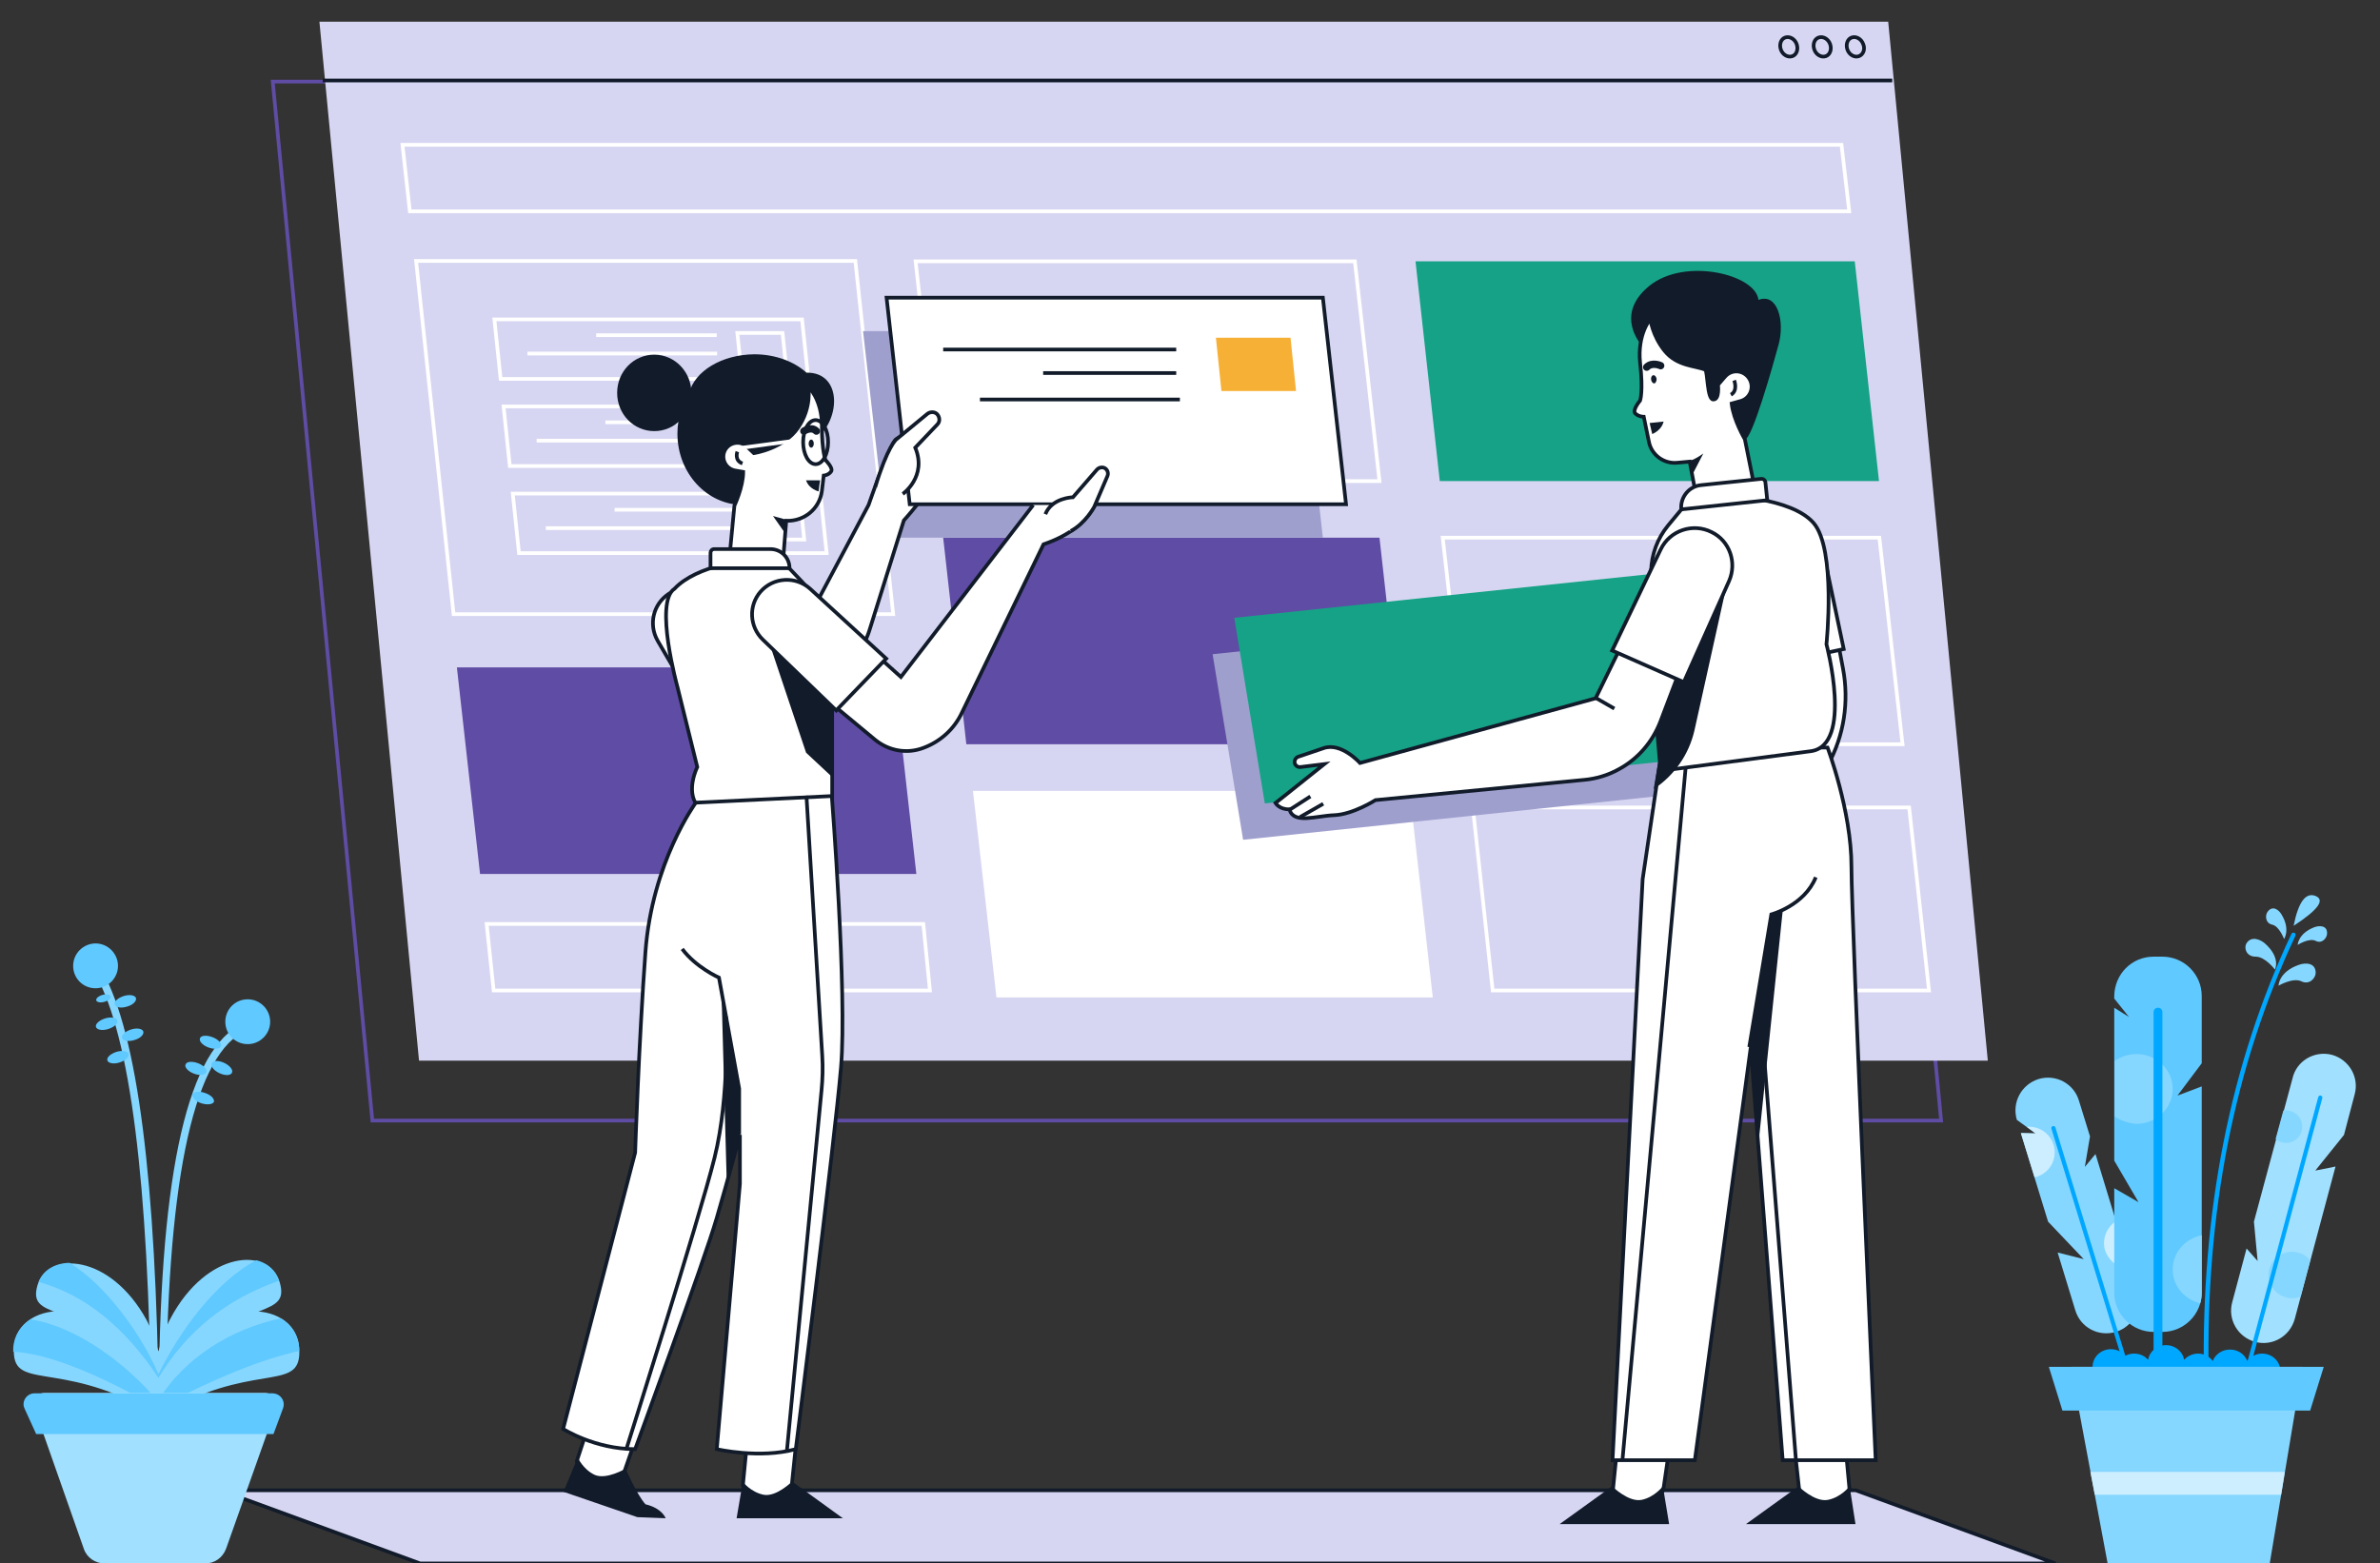 <?xml version="1.0" encoding="utf-8"?>
<!-- Generator: Adobe Illustrator 19.0.0, SVG Export Plug-In . SVG Version: 6.00 Build 0)  -->
<svg version="1.1" id="Layer_1" xmlns="http://www.w3.org/2000/svg" xmlns:xlink="http://www.w3.org/1999/xlink" x="0px" y="0px"
	 width="647.5px" height="425.4px" viewBox="626.5 -402.4 647.5 425.4" style="enable-background:new 626.5 -402.4 647.5 425.4;"
	 xml:space="preserve">
<rect x="626.5" y="-402.4" width="647.5" height="425.4" fill="#333333" stroke="none"/>
<style type="text/css">
	.st0{fill:none;stroke:#5F4CA4;}
	.st1{fill:#D7D6F2;}
	.st2{fill:#5F4CA4;}
	.st3{fill:#FFFFFF;}
	.st4{fill:none;stroke:#FFFFFF;}
	.st5{fill:#16A286;}
	.st6{fill:none;stroke:#111B2A;}
	.st7{fill:#D7D6F2;stroke:#111B2A;}
	.st8{fill:#FFFFFF;stroke:#111B2A;}
	.st9{fill:#111B2A;}
	.st10{fill:#9F9FCE;}
	.st11{fill:none;stroke:#111B2A;stroke-width:2;stroke-linecap:round;}
	.st12{fill:#F7B036;}
	.st13{fill:#86D7FF;}
	.st14{fill:#CCEEFF;}
	.st15{fill:#00A7FF;}
	.st16{fill:#60C9FF;}
	.st17{fill:#A1E0FF;}
</style>
<g id="Group_16">
	<path id="Rectangle_Copy_93" class="st0" d="M1154.6-97.5H727.8l-27.1-282.7h426.8L1154.6-97.5z"/>
	<path id="Rectangle" class="st1" d="M1167.3-113.8H740.5l-27.1-282.7h426.8L1167.3-113.8z"/>
	<path id="Rectangle_2" class="st2" d="M757.1-164.6h118.7l-6.3-56.2H750.8L757.1-164.6z"/>
	<path id="Rectangle_Copy_90" class="st2" d="M889.4-199.9h118.7l-6.3-56.2H883.1L889.4-199.9z"/>
	<path id="Rectangle_Copy_92" class="st3" d="M897.6-131h118.7l-6.3-56.2H891.2L897.6-131z"/>
	<path id="Rectangle_Copy_91" class="st4" d="M1025.4-199.9h118.7l-6.3-56.2H1019L1025.4-199.9z"/>
	<path id="Rectangle_Copy_94" class="st4" d="M1032.6-132.9h118.7l-5.4-49.8h-118.7L1032.6-132.9z"/>
	<path id="Rectangle_Copy_95" class="st4" d="M760.8-132.9h118.7l-1.8-18.1H758.9L760.8-132.9z"/>
	<path id="Rectangle_Copy_31" class="st4" d="M1129.6-344.9H738l-2-18.1h391.5L1129.6-344.9z"/>
	<g id="Group_51">
		<g id="Group_45">
			<g id="Group_17_Copy_2">
				<path id="Rectangle_Copy_32" class="st4" d="M845.3-255.6H833l-0.9-8.7h12.3L845.3-255.6z"/>
				<path id="Rectangle_3" class="st4" d="M851.4-251.9h-83.7l-1.7-16.2h83.7L851.4-251.9z"/>
				<path id="Path_53" class="st4" d="M793.7-263.7h32.8"/>
				<path id="Path_53_Copy" class="st4" d="M775-258.7h51.6"/>
			</g>
			<g id="Group_17">
				<path id="Rectangle_Copy_32_x5F_2" class="st4" d="M840.3-303.1H828l-0.9-8.7h12.3L840.3-303.1z"/>
				<path id="Rectangle_4_1_" class="st4" d="M846.4-299.3h-83.7l-1.7-16.2h83.7L846.4-299.3z"/>
				<path id="Path_53_x5F_2" class="st4" d="M788.7-311.2h32.8"/>
				<path id="Path_53_Copy_x5F_2" class="st4" d="M770-306.2h51.6"/>
			</g>
			<g id="Group_17_Copy">
				<path id="Rectangle_Copy_32_x5F_3" class="st4" d="M842.8-279.4h-12.3l-0.9-8.7h12.3L842.8-279.4z"/>
				<path id="Rectangle_5" class="st4" d="M848.9-275.6h-83.7l-1.7-16.2h83.7L848.9-275.6z"/>
				<path id="Path_53_x5F_3" class="st4" d="M791.2-287.5h32.8"/>
				<path id="Path_53_Copy_x5F_3" class="st4" d="M772.5-282.5h51.6"/>
			</g>
		</g>
	</g>
	<path id="Rectangle_6" class="st5" d="M1137.7-271.5h-119.5l-6.6-59.8h119.5L1137.7-271.5z"/>
	<path id="Rectangle_Copy_30" class="st4" d="M1001.8-271.5H882.2l-6.6-59.8h119.5L1001.8-271.5z"/>
	<path id="Rectangle_Copy_31_x5F_2" class="st4" d="M869.5-235.3H749.9l-10.2-96.1h119.5L869.5-235.3z"/>
	<path id="Path_52" class="st6" d="M714.3-380.5h427"/>
	<path id="Oval" class="st6" d="M1133.4-390.4c-0.5-1.4-1.9-2.2-3.1-1.8c-1.2,0.4-1.7,1.9-1.2,3.3s1.9,2.2,3.1,1.8
		C1133.4-387.5,1134-389,1133.4-390.4z"/>
	<path id="Oval_Copy_2" class="st6" d="M1124.4-390.4c-0.5-1.4-1.9-2.2-3.1-1.8c-1.2,0.4-1.7,1.9-1.2,3.3s1.9,2.2,3.1,1.8
		C1124.4-387.5,1124.9-389,1124.4-390.4z"/>
	<path id="Oval_Copy_3" class="st6" d="M1115.3-390.4c-0.5-1.4-1.9-2.2-3.1-1.8s-1.7,1.9-1.2,3.3c0.5,1.4,1.9,2.2,3.1,1.8
		C1115.3-387.5,1115.8-389,1115.3-390.4z"/>
</g>
<path id="Rectangle_7" class="st7" d="M1185.7,23H740.8L686.5,3.1h444.9L1185.7,23z"/>
<g id="man">
	<g id="Group_2">
		<path id="Path_15" class="st8" d="M1114.8-7.8l1.2,10.9c0,0,1.8,4.5,6.3,4.5s7.4-4.5,7.4-4.5l-0.9-9.6L1114.8-7.8z"/>
		<path id="Path_16" class="st9" d="M1123.8,5.7c-3.6,0.7-8-3.7-8-3.7l-14.3,10.3h29.8L1129.7,2C1129.7,2,1127.4,5,1123.8,5.7z"/>
	</g>
	<g id="Group_2_Copy_2">
		<path id="Path_15_x5F_2" class="st8" d="M1066.4-7.8l-1.1,10.9c0,0,1.8,4.5,6.3,4.5c4.5,0,7.4-4.5,7.4-4.5l1.4-9.6L1066.4-7.8z"/>
		<path id="Path_16_x5F_2" class="st9" d="M1073.1,5.7c-3.6,0.7-8-3.7-8-3.7l-14.3,10.3h29.8L1078.9,2C1078.9,2,1076.6,5,1073.1,5.7
			z"/>
	</g>
	<path id="Path_99" class="st8" d="M1126.2-229.5l1.7,9c1.7,9,0.3,18.4-4.2,26.4l-22,45.2c0,0-3.2,6.6-7.4,9.4
		c-4.3,2.8-11.6,3.3-14.7,0.2c-2.2,1.5-6.4-0.3-6.4-0.3l11.3-10.8l-3.4-3.2c3.6-2.3,11.6-2.1,11.6-2.1l17.7-56.6l-1.6-14.9
		L1126.2-229.5z"/>
	<path id="Rectangle_Copy_88" class="st10" d="M1086.4-186.7l-121.7,12.8l-8.3-50.5l121.7-12.8L1086.4-186.7z"/>
	<path id="Path_37" class="st8" d="M1078.7-199l-5.3,35.8l-8.2,158.1h22.4l15.2-112.3l8.7,112.3h25.3c0,0-6.6-146.3-6.6-161.5
		s-6.5-32.4-6.5-32.4H1078.7z"/>
	<g id="Group_37">
		<g id="Group_10">
			<path id="Path_32" class="st9" d="M1073.1-308.5c0,0-7.6-8.2,2.1-16.1c9.7-7.9,29-3.1,29.7,3.8c5.2-2,7.2,5.8,5.5,12.1
				c-1.7,6.3-7.2,25.6-9.1,25.8C1099.4-282.7,1073.1-308.5,1073.1-308.5z"/>
			<path id="Path" class="st8" d="M1079.4-306.9c3.4,4.2,8.5,4,11,5.1c0.7,0.3,0.5,8.1,2.2,8.1c1.8,0.1,1.3-4,1.3-4l1.9-2.2
				c1.9-2.2,5.3-1.8,6.7,0.7c1.3,2.3,0.1,5.2-2.4,5.9l-2.5,0.7c0.5,4.5,3.6,9.7,3.6,9.7l4.3,21.4l-16,2.3l-3.3-17.6l-3.3,0.3
				c-3.7,0.4-7.1-2.1-7.8-5.7l-1.4-6.8c0,0-1.4,0-2.3-0.9c-0.9-0.9,1.3-3.5,1.3-3.5s0.9-2.4,0-10.3c-0.8-7.8,2.8-11.9,2.8-11.9
				S1076-311.1,1079.4-306.9z"/>
			<path id="Path_8" class="st9" d="M1086.6-277.2c0.9-0.1,3.3-1.8,3.3-1.8l-2.9,5.6C1087-273.3,1085.7-277.1,1086.6-277.2z"/>
			<path id="Path_9" class="st6" d="M1097.4-295c2-1.1,0.9-3.9,0.9-3.9"/>
			<path id="Oval_2" class="st9" d="M1077.2-299.3c-0.1-0.6-0.5-1.1-0.9-1c-0.4,0-0.7,0.6-0.6,1.2c0.1,0.6,0.5,1.1,0.9,1
				C1076.9-298.1,1077.2-298.7,1077.2-299.3z"/>
			<path id="Path_21" class="st11" d="M1074.5-302.5c1.5-1.5,3.8-0.4,3.8-0.4"/>
			<path id="Path_23" class="st9" d="M1079.1-287.7c-0.6,2.5-3.1,3.4-3.1,3.4l-0.7-3L1079.1-287.7z"/>
		</g>
		<path id="Rectangle_8" class="st5" d="M1092.3-196.6l-121.7,12.8l-8.3-50.5l121.7-12.8L1092.3-196.6z"/>
		<path id="Path_4" class="st8" d="M1107.3-221.3l20.8-4.5l-6.2-29.5c-1.1-5.4-6.3-8.9-11.7-8c-5.7,0.9-9.5,6.3-8.5,12L1107.3-221.3
			z"/>
		<path id="Path_2" class="st8" d="M1086.1-266.4l-5.8,7c-2.9,3.5-4.5,7.9-4.6,12.4l-0.4,23.2l3.3,31.1l40.5-5.3
			c11.7-1.5,4.3-29.1,4.3-29.1s2.7-25.8-3.5-33c-6.2-7.1-24.1-7.4-24.1-7.4L1086.1-266.4z"/>
		<path id="Path_10" class="st9" d="M1076.4-208.8l1.2,14l-1.2,7.1c5.6-3.7,9.6-9.4,11.1-16l8.6-38.8L1076.4-208.8z"/>
		<path id="Rectangle_9" class="st8" d="M1107.3-266.3l-23.4,2.5c-0.3-3.3,2.1-6.3,5.4-6.6l16.3-1.7c0.6-0.1,1.2,0.4,1.2,1
			L1107.3-266.3z"/>
		<path id="Path_99_x5F_2" class="st8" d="M1083.1-218.9l-4.9,12.9c-2.1,5.4-6,10-11.1,12.8c-3,1.7-6.3,2.7-9.7,3l-56.7,5.5
			c0,0-6.1,3.9-11.2,4.1c-5.1,0.2-11.1,2.5-12.2-1.6c-2.7,0.1-3.8-1.7-3.8-1.7l13.3-10.6l-6.5,0.8c-0.9,0.1-1.6-0.6-1.6-1.4
			c0-0.6,0.4-1.2,1-1.4l6.8-2.3c4.8-1.8,10,4,10,4l64.1-17.6l6.4-13.1L1083.1-218.9z"/>
		<path id="Path_100" class="st6" d="M1065.7-209.6l-5.4-3.1"/>
		<path id="Path_4_x5F_2" class="st8" d="M1065.1-225.4l19.5,8.6l12.3-27.5c2.2-5,0.2-10.9-4.7-13.3c-5.1-2.6-11.4-0.5-13.9,4.7
			L1065.1-225.4z"/>
		<path id="Path_102" class="st6" d="M983-185.7l-5.6,3.6"/>
		<path id="Path_102_Copy" class="st6" d="M986.5-183.7l-6.3,3.6"/>
	</g>
	<path id="Path_39" class="st6" d="M1115.1-5.1l-10-126.9"/>
	<path id="Path_40" class="st6" d="M1067.9-5.1l17.2-188.5"/>
	<path id="Path_41" class="st9" d="M1108.6-153.6l-6.2,36.6l2.6,24.9l6.5-62.5L1108.6-153.6z"/>
	<path id="Path_38" class="st6" d="M1120.5-163.7c-3.1,7.7-12.1,10.1-12.1,10.1l-6,36.1"/>
</g>
<g id="woman_2">
	<g id="woman">
		<path id="Rectangle_Copy_89" class="st10" d="M867.7-256.1h118.7l-6.3-56.2H861.3L867.7-256.1z"/>
		<path id="Path_14" class="st8" d="M834.6-218l7.2,0.8c9.5,1.1,18.5-4.7,21.3-13.9l9.3-29.7c0,0,6.7-7.4,7-9.9
			c0.7-5.4-4-15.6-9.1-12.2c-1.7,1.1-7.5,17.9-7.5,17.9L845-231.5l-5.1-0.9L834.6-218z"/>
		<path id="Rectangle_10" class="st8" d="M874-265.2h118.7l-6.3-56.2H867.7L874-265.2z"/>
		<g id="Group_81">
			<path id="Path_17_Copy_7" class="st6" d="M883.1-307.3h63.4"/>
			<path id="Path_17_Copy_8" class="st6" d="M910.3-300.9h36.2"/>
			<path id="Path_17_Copy_11" class="st6" d="M893.1-293.7h54.4"/>
			<path id="Rectangle_Copy_37" class="st12" d="M979.1-296h-20.3l-1.5-14.5h20.3L979.1-296z"/>
		</g>
		<path id="Path_2_1_" class="st9" d="M814-295.5c-2,3.1-3.2,7-3.2,11.1c0,10.7,8,19.4,17.9,19.4c9.9,0,18.8-16.5,18.8-17.2
			c7.9-5.2,8.4-19-1.6-18.8c-3.3-3-8.4-5-14.2-5C822.8-305.9,815.5-301.4,814-295.5z"/>
		<path id="Path_3" class="st8" d="M843.6-286c-3.9,5.7-12,6.9-12,6.9l-1.9-1.8c-1.9-1.8-5.1-1.1-6.1,1.3c-0.9,2.2,0.4,4.7,2.8,5.2
			l2.3,0.4c0,4.1-2.4,9.2-2.4,9.2l-1.9,19.9l14.7,0.6l1.3-16.4c4.9,0.2,9.1-3.3,9.7-8.1l0.5-4.2c0,0,1.3-0.1,2-1.1
			c0.7-0.9-1.5-3.1-1.5-3.1s-1-2.2-1-9.4c0-7.2-3.7-10.6-3.7-10.6S847.5-291.6,843.6-286z"/>
		<path id="Oval_3" class="st9" d="M794.4-295.5c0-5.8,4.5-10.4,10.1-10.4s10.1,4.7,10.1,10.4c0,5.8-4.5,10.4-10.1,10.4
			S794.4-289.7,794.4-295.5z"/>
		<path id="Path_4_x5F_3" class="st8" d="M836.4-213.9l-17,9.8l-14-24c-2.5-4.4-1.2-9.9,3-12.7c4.4-2.9,10.4-1.5,13.2,3L836.4-213.9
			z"/>
		<path id="Path_2_x5F_2" class="st8" d="M839-250c0,0,17.3,16.8,19.7,25.5c2.4,8.7-5.8,12.5-5.8,12.5v28.8h-36.7
			c-3.2-4.1,0-10.5,0-10.5l-5.4-21.8c0,0-6.4-23.1-0.8-26.7c6.2-6.6,20.2-7.8,20.2-7.8H839z"/>
		<g id="Group_2_x5F_2">
			<path id="Path_15_x5F_3" class="st8" d="M843-8.8l-1.1,10.6c0,0-1.7,4.4-6.1,4.4c-4.4,0-7.2-4.4-7.2-4.4l0.9-9.3L843-8.8z"/>
			<path id="Path_16_x5F_3" class="st9" d="M834.2,4.3c3.5,0.7,7.8-3.6,7.8-3.6l13.8,10h-28.9l1.7-10C828.5,0.8,830.8,3.6,834.2,4.3
				z"/>
		</g>
		<g id="Group_2_Copy">
			<path id="Path_15_x5F_4" class="st8" d="M799.8-11.9l-3.5,10.1c0,0-2.7,3.9-6.9,2.9c-4.3-1-6-5.9-6-5.9l2.9-8.8L799.8-11.9z"/>
			<path id="Path_16_x5F_4" class="st9" d="M788.3-1.1c3.2,1.4,8.4-1.7,8.4-1.7s3,7,5.4,9.7c4.6,1.1,5.5,3.8,5.5,3.8l-7.7-0.3
				l-20.1-6.9l3.9-9.4C783.6-5.9,785.1-2.6,788.3-1.1z"/>
		</g>
		<path id="Path_3_1_" class="st8" d="M852.8-185.8c0,0,4.2,53.6,2.5,73.8C853.6-91.9,843-8.1,843-8.1c-9.9,2.7-21.5,0-21.5,0
			l6.3-72.2v-13.3c0,0-2.9,10.9-6.3,22.6c-3.4,11.7-22.2,62.9-22.2,62.9c-11,0-19.6-5.5-19.6-5.5l19.6-75.2c0,0,1-30.2,2.8-54.6
			c1.8-24.4,13.7-40.6,13.7-40.6L852.8-185.8z"/>
		<path id="Path_10_x5F_2" class="st9" d="M852.9-210.2l0.4,19.6l-7.5-7L832-238.8L852.9-210.2z"/>
		<path id="Rectangle_11" class="st8" d="M819.7-247.8h21.6c0-2.9-2.3-5.2-5.2-5.2h-15.3c-0.6,0-1,0.5-1,1V-247.8z"/>
		<g id="Group_30">
			<g id="Group">
				<g id="Path_4_1_">
					<path class="st3" d="M907.6-265l-36,46.8l-8-7.2l-9.6,15.5l10.6,8.8c3.7,3,8.6,3.9,13.1,2.2c4.6-1.7,8.4-5.1,10.5-9.6
						l22.2-45.8c6.8-2.3,11.5-5.9,14-10.7"/>
					<path class="st6" d="M907.6-265l-36,46.8l-8-7.2l0,0l-9.6,15.5l10.6,8.8c3.7,3,8.6,3.9,13.1,2.2l0,0c4.6-1.7,8.4-5.1,10.5-9.6
						l22.2-45.8c6.8-2.3,11.5-5.9,14-10.7"/>
				</g>
			</g>
			<path id="Path_4_x5F_4" class="st8" d="M867.6-223.2L854-209.1l-20-19.3c-3.6-3.5-3.9-9.2-0.6-13c3.5-4,9.6-4.3,13.5-0.8
				L867.6-223.2z"/>
		</g>
		<path id="Path_8_x5F_2" class="st9" d="M840.4-261l-3.6-1l3.3,4.7L840.4-261z"/>
		<path id="Path_9_x5F_2" class="st6" d="M828.5-276.3c-2.3-0.8-1.4-3.2-1.4-3.2"/>
		<path id="Path_11" class="st6" d="M812.1-144.2c3.7,5,10,7.8,10,7.8l5.5,30.2v12.5"/>
		<path id="Path_12" class="st6" d="M840.6-7.8l9.4-97.9c0.3-3.1,0.4-6.2,0.2-9.4l-4.3-70.8"/>
		<path id="Path_13" class="st6" d="M796.8-7.8c0,0,19.9-62.8,24.1-79.6c4.2-16.8,3.1-38.4,3.1-38.4"/>
		<path id="Path_20" class="st9" d="M827.7-93.7v-13.8l-4.9-24.7l1.4,50.9L827.7-93.7z"/>
		<path id="Oval_4" class="st9" d="M846.5-281.7c0-0.6,0.3-1.1,0.7-1.1c0.4,0,0.7,0.5,0.7,1.1c0,0.6-0.3,1.1-0.7,1.1
			C846.8-280.6,846.5-281.1,846.5-281.7z"/>
		<path id="Path_21_x5F_2" class="st11" d="M848.6-285.1c-1.4-1.4-3.4,0-3.4,0"/>
		<path id="Path_22" class="st4" d="M828.5-280.6l16.5-2.2"/>
		<path id="Oval_5" class="st6" d="M845-282.1c0-3.3,1.5-6,3.4-6c1.9,0,3.4,2.7,3.4,6c0,3.3-1.5,6-3.4,6
			C846.5-276.1,845-278.8,845-282.1z"/>
		<path id="Path_23_x5F_2" class="st9" d="M845.8-271.7c0.8,2.4,3.4,3,3.4,3l0.4-3H845.8z"/>
		<g id="Path_161">
			<path class="st3" d="M864.6-269.8c3.3-11,5.7-13,5.7-13l8.5-7c0.9-0.7,2.3-0.6,2.9,0.4c0.5,0.8,0.5,1.8-0.2,2.5l-6,6.3
				c3.3,7.9-3.4,12.6-3.4,12.6"/>
			<path class="st6" d="M864.6-269.8c3.3-11,5.7-13,5.7-13l8.5-7c0.9-0.7,2.3-0.6,2.9,0.4l0,0c0.5,0.8,0.5,1.8-0.2,2.5l-6,6.3
				c3.3,7.9-3.4,12.6-3.4,12.6"/>
		</g>
		<g id="Path_162">
			<path class="st3" d="M910.9-262.5c1.8-4.5,7.5-4.6,7.5-4.6l6.6-7.6c0.4-0.4,1-0.6,1.6-0.5c1,0.2,1.6,1.3,1.2,2.3l-3.6,8.4
				c0,0-2.4,4.5-6.4,6.6"/>
			<path class="st6" d="M910.9-262.5c1.8-4.5,7.5-4.6,7.5-4.6l6.6-7.6c0.4-0.4,1-0.6,1.6-0.5l0,0c1,0.2,1.6,1.3,1.2,2.3l-3.6,8.4
				c0,0-2.4,4.5-6.4,6.6"/>
		</g>
	</g>
</g>
<g>
	<path class="st13" d="M1181.1-108.8c4.7-1.4,9.6,1.2,11,5.9l3,9.7l-1.4,8.3l2.9-3.5L1208-51c1.4,4.7-1.2,9.6-5.9,11
		c-4.7,1.4-9.6-1.2-11-5.9l-4.8-15.7l7.1,1.8l-9.7-10.2l-7.4-24.1l4,0.1l-5.1-3.7l0,0C1173.8-102.4,1176.4-107.3,1181.1-108.8z"/>
	<path class="st14" d="M1202.1-70.1l3.9,12.8c-3,0.1-5.8-1.9-6.8-4.9C1198.3-65.2,1199.6-68.4,1202.1-70.1z M1180-82.1l-3.7-12
		l4,0.1l-2.4-1.8c3.2-0.3,6.3,1.7,7.3,4.9c1.1,3.7-0.9,7.5-4.6,8.7C1180.4-82.2,1180.2-82.1,1180-82.1z"/>
	<path class="st15" d="M1184.6-95.3c-0.1-0.3,0.1-0.6,0.4-0.7c0.3-0.1,0.6,0.1,0.7,0.4l23.3,76.1c0.1,0.3-0.1,0.6-0.4,0.7
		c-0.3,0.1-0.6-0.1-0.7-0.4L1184.6-95.3z"/>
	<path class="st16" d="M1212.4-142.1h2.4c5.9,0,10.7,4.8,10.7,10.7v18.3l-6.6,8.8l6.6-2.5v56.1c0,5.9-4.8,10.7-10.7,10.7h-2.4
		c-5.9,0-10.7-4.8-10.7-10.7v-28.4l6.6,3.8l-6.6-11.3v-41.6l4,2.5l-4-5v-0.7C1201.8-137.4,1206.5-142.1,1212.4-142.1z"/>
	<path class="st13" d="M1225.5-66.3v15.6c0,1-0.1,1.9-0.4,2.9c-4.3-1-7.5-4.7-7.5-9.2C1217.6-61.6,1221-65.4,1225.5-66.3z
		 M1201.8-98.6v-15.1c1.7-1.2,3.7-1.9,5.9-1.9c5.5,0,9.9,4.2,9.9,9.5c0,5.2-4.4,9.5-9.9,9.5C1205.5-96.8,1203.4-97.5,1201.8-98.6z"
		/>
	<path class="st15" d="M1212.4-127v108.4c0,0.7,0.5,1.2,1.2,1.2s1.2-0.5,1.2-1.2V-127c0-0.7-0.5-1.2-1.2-1.2
		S1212.4-127.7,1212.4-127z"/>
	<path class="st17" d="M1260.9-115.4c4.7,1.3,7.5,6.1,6.2,10.8l-2.9,11l-7.8,9.7l5.5-1.1l-11.1,41.5c-1.3,4.7-6.1,7.5-10.8,6.2
		c-4.7-1.3-7.5-6.1-6.2-10.8l3.9-14.6l3,3.4l-1-10.7l10.5-39C1251.3-113.8,1256.2-116.6,1260.9-115.4z"/>
	<path class="st13" d="M1255-59.4l-2.6,9.8c-1.2,0.5-2.6,0.6-4,0.2c-3.4-0.9-5.4-4.4-4.5-7.7c0.9-3.4,4.4-5.4,7.7-4.5
		C1253.1-61.3,1254.2-60.5,1255-59.4z M1245.6-92.5l2.1-7.7c0.6-0.1,1.3-0.1,1.9,0.1c2.4,0.6,3.7,3.1,3.1,5.4
		c-0.6,2.4-3.1,3.8-5.4,3.1C1246.7-91.7,1246.1-92.1,1245.6-92.5z"/>
	<path class="st15" d="M1257.2-103.9c0.1-0.3,0.4-0.5,0.7-0.4c0.3,0.1,0.5,0.4,0.4,0.7L1235-16.5c-0.1,0.3-0.4,0.5-0.7,0.4
		c-0.3-0.1-0.5-0.4-0.4-0.7L1257.2-103.9z"/>
	<path class="st15" d="M1237.9-32.1c0.9-1.2,2.4-2,4-2c2.8,0,5,2.1,5,4.8s-2.2,4.8-5,4.8c-2.2,0-4-1.3-4.7-3.1c-0.9,1.2-2.4,2-4,2
		s-3.1-0.8-4-2c-0.7,1.8-2.5,3.1-4.7,3.1c-2.5,0-4.6-1.8-4.9-4c-0.9,1-2.3,1.7-3.8,1.7s-2.9-0.6-3.8-1.7c-0.4,2.3-2.4,4-4.9,4
		c-1.6,0-3-0.7-3.9-1.8c-0.7,0.4-1.5,0.6-2.4,0.6c-2.8,0-5-2.1-5-4.8c0-2.6,2.2-4.8,5-4.8c1.6,0,3,0.7,3.9,1.8
		c0.7-0.4,1.5-0.6,2.4-0.6c1.5,0,2.9,0.6,3.8,1.7c0.4-2.3,2.4-4,4.9-4s4.6,1.8,4.9,4c0.9-1,2.3-1.7,3.8-1.7c1.7,0,3.1,0.8,4,2
		c0.7-1.8,2.5-3.1,4.7-3.1C1235.4-35.2,1237.2-33.9,1237.9-32.1z"/>
	<path class="st15" d="M1227.4-28.1c-0.9-44.5,7-84.4,23.6-119.7c0.1-0.3,0-0.7-0.3-0.8c-0.3-0.1-0.7,0-0.8,0.3
		c-16.7,35.5-24.6,75.5-23.8,120.3c0,0.3,0.3,0.6,0.6,0.6C1227.1-27.5,1227.4-27.8,1227.4-28.1z"/>
	<path class="st13" d="M1189.9-30.5h63L1244,23h-44.1L1189.9-30.5z"/>
	<path class="st14" d="M1248.1-1.9l-1,6.2h-50.7l-1.2-6.2H1248.1z"/>
	<path class="st16" d="M1183.9-30.5h74.8l-3.7,11.9h-67.4L1183.9-30.5z"/>
	<path class="st13" d="M1245.4-138.6c0,0-2.6-3.5-5.2-3.5c-2.6,0-3.2-2.3-2.6-3.5c1.3-2.3,3.9-1.2,5.2,0
		C1247.1-141.7,1245.4-138.6,1245.4-138.6z"/>
	<path class="st13" d="M1246.4-134.2c0,0,0-3.8,5.6-5.7c1.7-0.6,4.5-0.6,4.5,2.2c0,1.4-1.7,3.4-3.9,2.3
		C1250.3-136.5,1246.4-134.2,1246.4-134.2z"/>
	<path class="st13" d="M1251.6-145.3c0,0,0.1-3.1,4.5-4.8c1.3-0.5,3.6-0.6,3.5,1.7c0,1.2-1.4,2.9-3.1,2
		C1254.7-147.3,1251.6-145.3,1251.6-145.3z"/>
	<path class="st13" d="M1247.9-146.9c0,0-1.3-3.5-3.2-3.9s-2-2.5-1.3-3.5c1.4-1.9,3.1-0.5,3.8,0.7
		C1249.7-149.5,1247.9-146.9,1247.9-146.9z"/>
	<path class="st13" d="M1250.5-150.5c1.3-6.5,3.3-9.2,6-8.1C1259.1-157.5,1257.1-154.8,1250.5-150.5z"/>
</g>
<path class="st13" d="M671.7-18.4c0-60.8,7-95.3,20.7-103.1l-1-1.8c-14.6,8.3-21.7,43.2-21.7,104.8H671.7z"/>
<path class="st13" d="M669.7-18.4C669-81.2,663.9-121,654.4-138l-1.8,1c9.3,16.6,14.3,56.2,15,118.6L669.7-18.4z"/>
<path class="st13" d="M669.3-29.8c0.4-0.6,0.8-1.1,1.2-1.6c16.3-19.9,36.6-16.6,37.4-4.2c0.8,11.9-10.4,4.1-33.4,15.7l0,0
	c-0.2,0.1-0.4,0.2-0.7,0.3c-0.8,0.4-1.7,0.9-2.5,1.4c-0.6,0.3-1.1,0.6-1.6,1c0,0,0,0,0,0l0,0l0,0c0,0,0,0,0,0
	c-0.8-0.5-1.7-1-2.6-1.5c-25.3-13.9-37.6-4.9-36.8-17.1c0.8-12.2,21.3-15.5,37.6,4.1C668.4-31.1,668.9-30.5,669.3-29.8z"/>
<path class="st16" d="M702.9-43.7c2.9,1.7,4.8,4.6,5,8.2c0,0.2,0,0.5,0,0.7c-9.8,2.1-22.6,7.2-38.4,15.5
	c-17.3-9.8-30.5-14.9-39.4-15.3c0-0.3,0-0.7,0-1c0.2-3.4,2-6.1,4.7-7.8c12.3,1.8,26.1,12,34.6,22.2
	C676.8-33.1,689.4-40.8,702.9-43.7z"/>
<path class="st13" d="M670.3-27.9c-0.2,0.3-0.4,0.5-0.6,0.5c-0.2,0-0.4-0.1-0.6-0.4c-1.7-1.9-3.5-3.7-5.6-5.4
	c-18.1-15.1-29.5-10.1-26.8-19.5c2.8-9.4,19.8-8.6,29.7,9.5c1,1.9,2.1,4.7,3.2,8.5c1.1-4,2.2-7,3.3-9c9.9-18.6,26.9-19.5,29.7-9.8
	c2.8,9.7-8.7,4.6-26.8,20.2C673.7-31.7,671.9-29.9,670.3-27.9z"/>
<path class="st16" d="M637-53.6c1.3-3.3,4.5-5.1,8.4-5.2c10.2,6.2,19.9,20.1,24.2,30.3c6-12.1,15.6-25.1,26.6-31
	c3,0.7,5.3,2.7,6.2,5.6c-14.2,4.9-25.1,13.7-32.8,26.4C660.3-41.5,649.4-50.2,637-53.6z"/>
<path class="st17" d="M655,23c-2.6,0-4.9-1.6-5.7-4l-13.5-38.4c-0.1-0.3-0.2-0.7-0.2-1c0-1.7,1.4-3,3-3h60.1c0.3,0,0.7,0.1,1,0.2
	c1.6,0.6,2.4,2.3,1.9,3.9L688,19c-0.9,2.4-3.1,4-5.7,4H655z"/>
<path class="st16" d="M636.3-12.3l-3.1-6.8c-0.2-0.4-0.3-0.8-0.3-1.2c0-1.7,1.4-3,3-3h64.7c0.4,0,0.7,0.1,1.1,0.2
	c1.6,0.6,2.4,2.3,1.8,3.9l-2.6,7H636.3z"/>
<path class="st16" d="M693.9-118.3c3.3,0,6.1-2.7,6.1-6.1c0-3.3-2.7-6.1-6.1-6.1s-6.1,2.7-6.1,6.1
	C687.8-121,690.5-118.3,693.9-118.3z"/>
<path class="st16" d="M652.5-133.5c3.3,0,6.1-2.7,6.1-6.1c0-3.3-2.7-6.1-6.1-6.1c-3.3,0-6.1,2.7-6.1,6.1
	C646.4-136.2,649.1-133.5,652.5-133.5z"/>
<path class="st16" d="M686.2-110.4c-1.5-0.7-2.5-1.9-2.1-2.7c0.4-0.8,1.9-0.8,3.4-0.1c1.5,0.7,2.5,1.9,2.1,2.7
	C689.2-109.7,687.7-109.7,686.2-110.4z"/>
<path class="st16" d="M681.3-102.2c-1.6-0.5-2.6-1.6-2.4-2.4c0.3-0.8,1.8-1,3.4-0.4c1.6,0.5,2.6,1.6,2.4,2.4
	C684.4-101.9,682.9-101.7,681.3-102.2z"/>
<path class="st16" d="M683.2-117.4c-1.6-0.6-2.6-1.7-2.3-2.5s1.8-0.9,3.4-0.3c1.6,0.6,2.6,1.7,2.3,2.5
	C686.3-117,684.8-116.8,683.2-117.4z"/>
<path class="st16" d="M679.2-110.3c-1.6-0.6-2.6-1.8-2.2-2.5c0.3-0.8,1.8-0.9,3.4-0.3c1.6,0.6,2.6,1.8,2.2,2.5
	C682.2-109.8,680.7-109.7,679.2-110.3z"/>
<path class="st16" d="M661-128.5c-1.6,0.5-3.1,0.2-3.3-0.6c-0.2-0.8,0.9-1.8,2.5-2.3c1.6-0.5,3.1-0.2,3.3,0.6
	C663.7-130,662.6-128.9,661-128.5z"/>
<path class="st16" d="M655.9-122.4c-1.6,0.5-3.1,0.2-3.3-0.6c-0.2-0.8,0.9-1.8,2.5-2.3c1.6-0.5,3.1-0.2,3.3,0.6
	C658.7-123.9,657.5-122.9,655.9-122.4z"/>
<path class="st16" d="M654.9-129.8c-1.1,0.3-2.1,0.1-2.2-0.4c-0.2-0.5,0.6-1.2,1.7-1.5c1.1-0.3,2.1-0.1,2.2,0.4
	C656.7-130.7,656-130.1,654.9-129.8z"/>
<path class="st16" d="M663-119.4c-1.6,0.5-3.1,0.2-3.3-0.6c-0.2-0.8,0.9-1.8,2.5-2.3c1.6-0.5,3.1-0.2,3.3,0.6
	C665.7-120.9,664.6-119.8,663-119.4z"/>
<path class="st16" d="M659-113.3c-1.6,0.5-3.1,0.2-3.3-0.6c-0.2-0.8,0.9-1.8,2.5-2.3c1.6-0.5,3.1-0.2,3.3,0.6
	C661.7-114.8,660.6-113.8,659-113.3z"/>
</svg>
